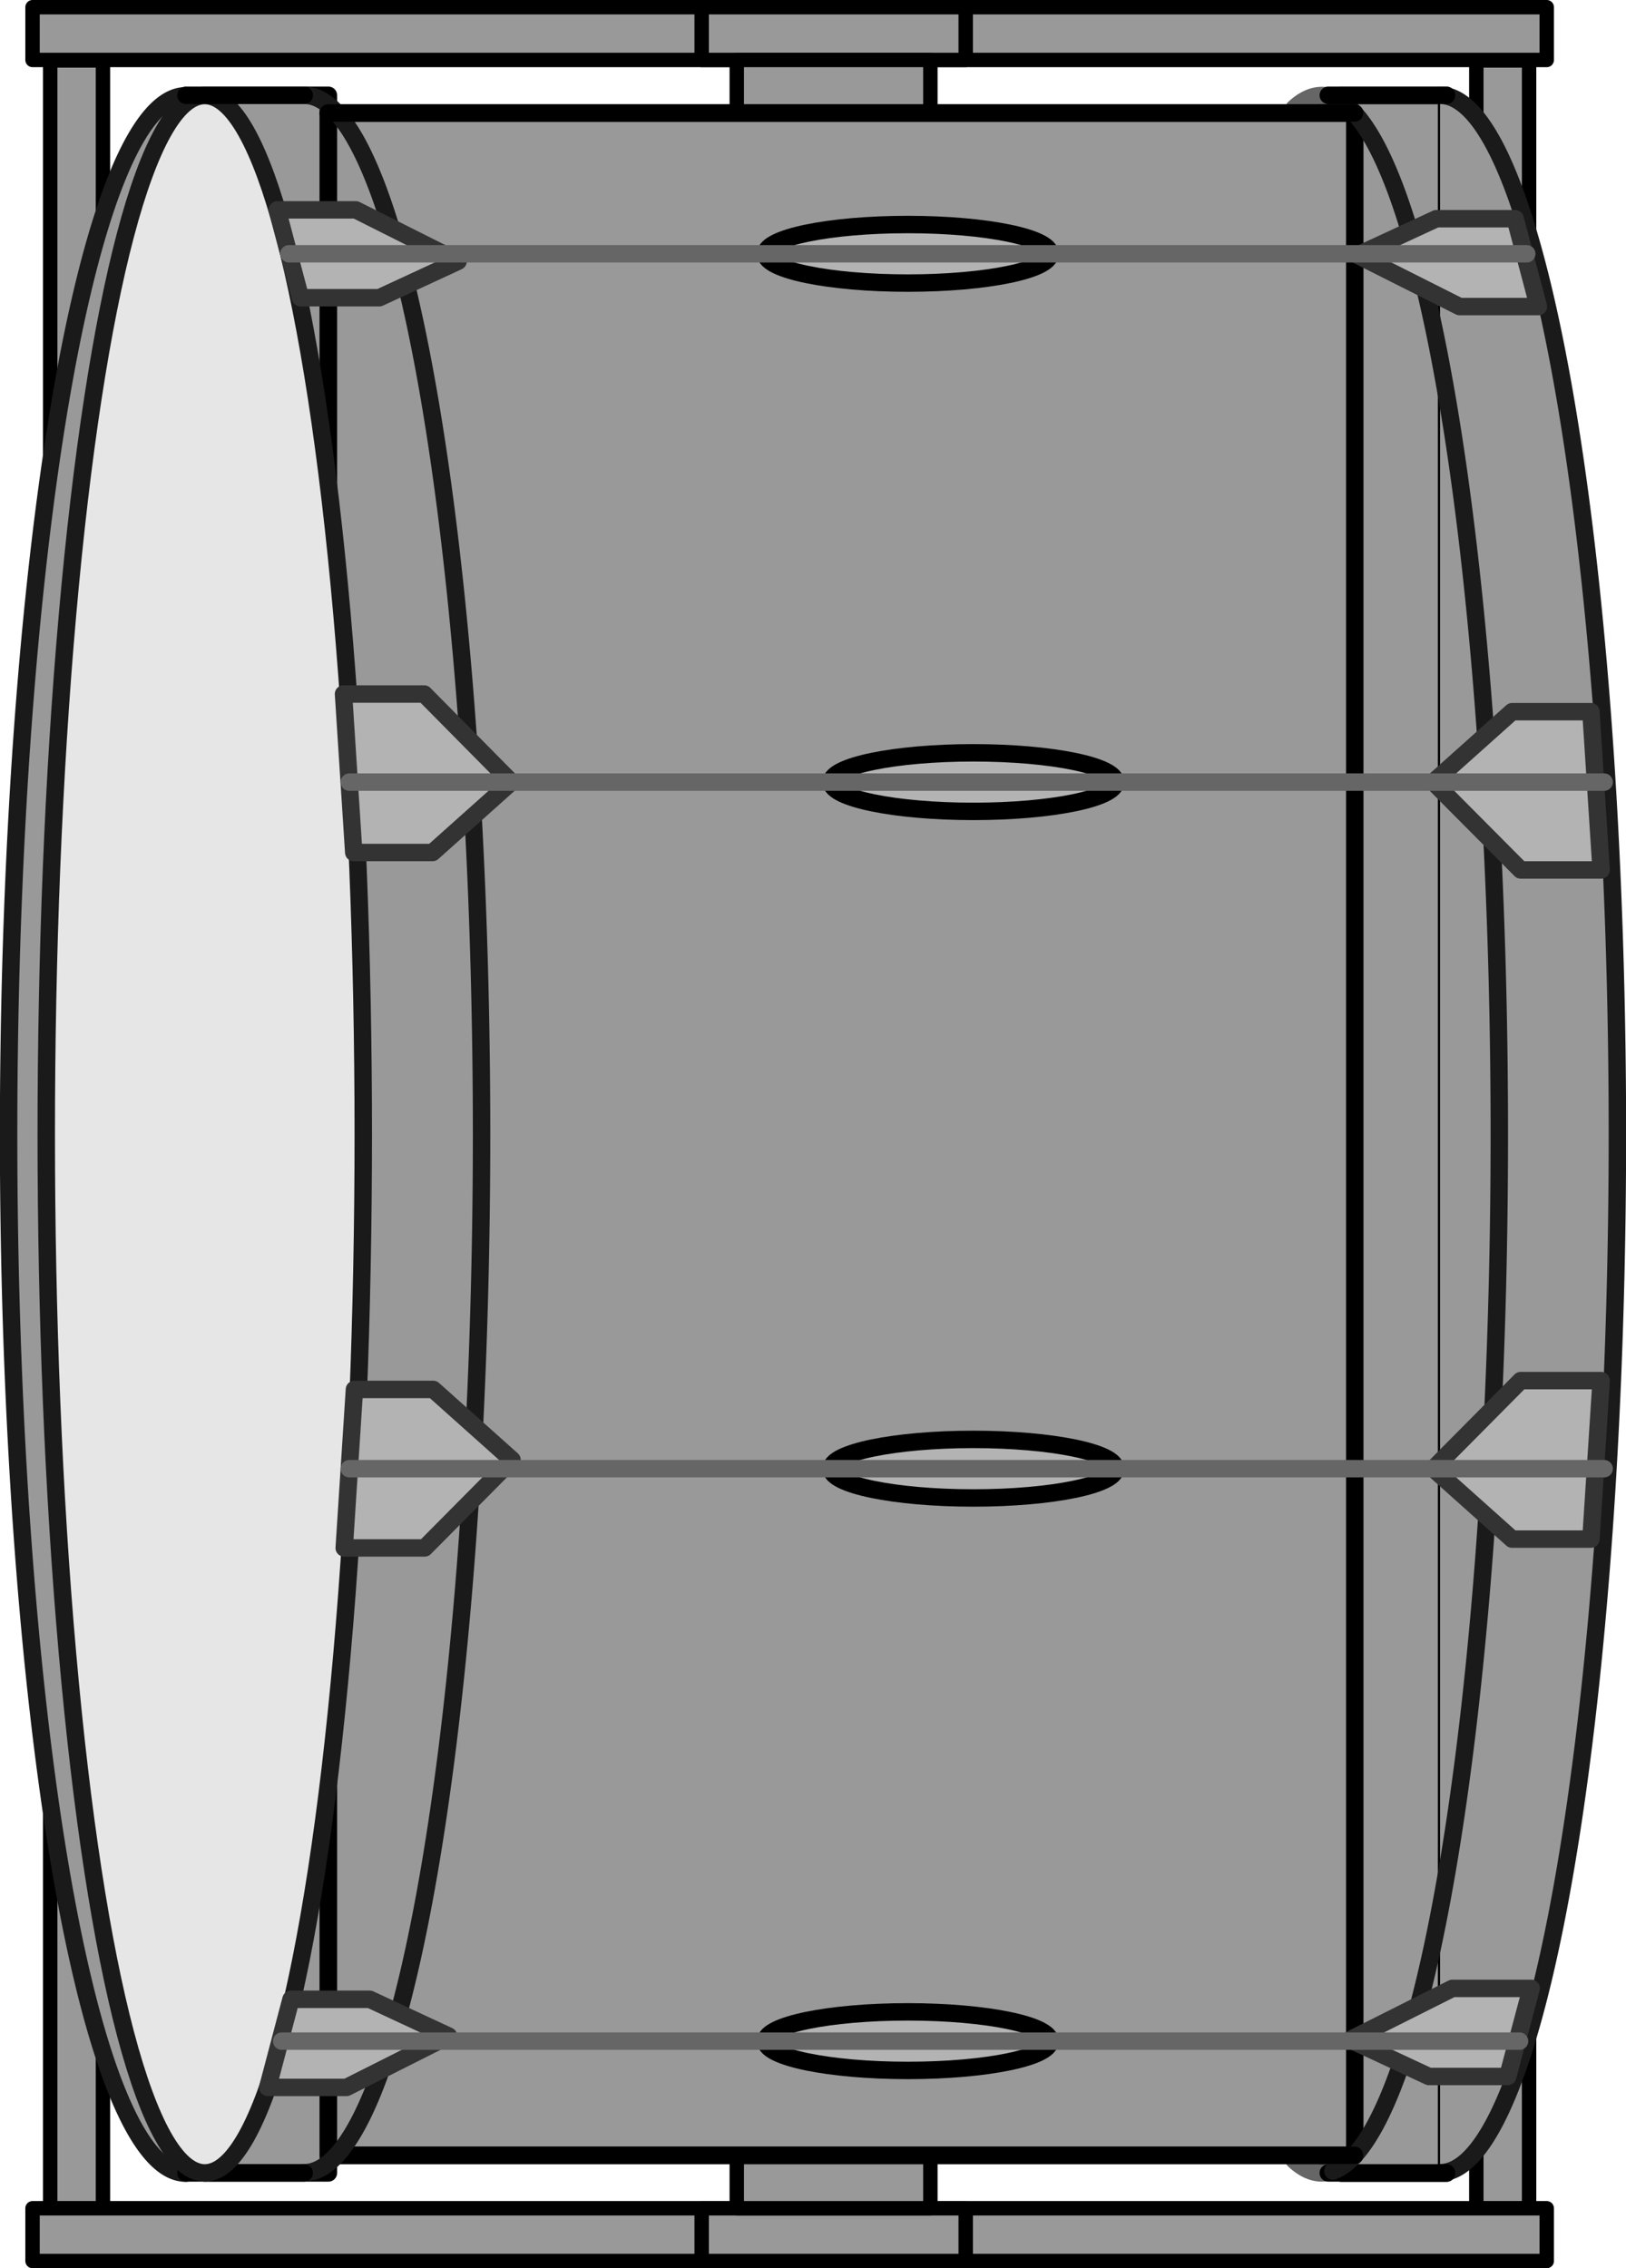 <?xml version="1.0" encoding="UTF-8" standalone="no"?>
<!-- This file was created by the DynamicDraw's "SVG Export" plug-in version 1.1.2.-->

<svg
   xmlns:dc="http://purl.org/dc/elements/1.1/"
   xmlns:cc="http://creativecommons.org/ns#"
   xmlns:rdf="http://www.w3.org/1999/02/22-rdf-syntax-ns#"
   xmlns:svg="http://www.w3.org/2000/svg"
   xmlns="http://www.w3.org/2000/svg"
   xmlns:sodipodi="http://sodipodi.sourceforge.net/DTD/sodipodi-0.dtd"
   xmlns:inkscape="http://www.inkscape.org/namespaces/inkscape"
   width="6.996mm"
   height="9.759mm"
   viewBox="0 0 6.996 9.759"
   version="1.1"
   id="svg94"
   sodipodi:docname="バスドラム.svg"
   inkscape:version="0.92.4 (5da689c313, 2019-01-14)">
  <defs
     id="defs98" />
  <sodipodi:namedview
     pagecolor="#ffffff"
     bordercolor="#666666"
     borderopacity="1"
     objecttolerance="10"
     gridtolerance="10"
     guidetolerance="10"
     inkscape:pageopacity="0"
     inkscape:pageshadow="2"
     inkscape:window-width="780"
     inkscape:window-height="480"
     id="namedview96"
     showgrid="false"
     inkscape:zoom="6.0231184"
     inkscape:cx="13.220431"
     inkscape:cy="18.441615"
     inkscape:window-x="0"
     inkscape:window-y="0"
     inkscape:window-maximized="0"
     inkscape:current-layer="svg94" />
  <g
     style="stroke-linecap:round;stroke-linejoin:round"
     id="g92"
     transform="translate(-0.298,-0.304)">
    <!-- start DynamicDraw object [1], type : FDOJ_GROUP -->
    <g
       id="g90">
      <!-- group -->
      <!-- start DynamicDraw object [1], type : FDOJ_RECT -->
      <rect
         x="2.143"
         y="5.07"
         width="9.241"
         height="0.227"
         style="fill:#999999;stroke:#000000;stroke-width:0.062"
         transform="rotate(-90,6.764,5.184)"
         id="rect2" />
      <!-- end DynamicDraw object [1], type : FDOJ_RECT -->
      <!-- start DynamicDraw object [2], type : FDOJ_RECT -->
      <rect
         x="-3.993"
         y="5.07"
         width="9.241"
         height="0.227"
         style="fill:#999999;stroke:#000000;stroke-width:0.062"
         transform="rotate(-90,0.628,5.184)"
         id="rect4" />
      <!-- end DynamicDraw object [2], type : FDOJ_RECT -->
      <!-- start DynamicDraw object [3], type : FDOJ_GROUP -->
      <g
         id="g12">
        <!-- group -->
        <!-- start DynamicDraw object [3], type : FDOJ_RECT -->
        <rect
           x="0.439"
           y="9.804"
           width="6.515"
           height="0.227"
           style="fill:#999999;stroke:#000000;stroke-width:0.062"
           transform="rotate(180,3.696,9.918)"
           id="rect6" />
        <!-- end DynamicDraw object [3], type : FDOJ_RECT -->
        <!-- start DynamicDraw object [4], type : FDOJ_RECT -->
        <rect
           x="3.317"
           y="9.804"
           width="1.136"
           height="0.227"
           style="fill:#999999;stroke:#000000;stroke-width:0.062"
           transform="rotate(180,3.885,9.918)"
           id="rect8" />
        <!-- end DynamicDraw object [4], type : FDOJ_RECT -->
        <!-- start DynamicDraw object [5], type : FDOJ_RECT -->
        <rect
           x="3.469"
           y="9.577"
           width="0.833"
           height="0.227"
           style="fill:#999999;stroke:#000000;stroke-width:0.062"
           transform="rotate(180,3.885,9.691)"
           id="rect10" />
        <!-- end DynamicDraw object [5], type : FDOJ_RECT -->
      </g>
      <!-- group -->
      <!-- end DynamicDraw object [3], type : FDOJ_GROUP -->
      <!-- start DynamicDraw object [4], type : FDOJ_GROUP -->
      <g
         id="g20">
        <!-- group -->
        <!-- start DynamicDraw object [4], type : FDOJ_RECT -->
        <rect
           x="0.439"
           y="0.336"
           width="6.515"
           height="0.227"
           style="fill:#999999;stroke:#000000;stroke-width:0.062"
           transform="rotate(180,3.696,0.449)"
           id="rect14" />
        <!-- end DynamicDraw object [4], type : FDOJ_RECT -->
        <!-- start DynamicDraw object [5], type : FDOJ_RECT -->
        <rect
           x="3.317"
           y="0.336"
           width="1.136"
           height="0.227"
           style="fill:#999999;stroke:#000000;stroke-width:0.062"
           transform="rotate(180,3.885,0.449)"
           id="rect16" />
        <!-- end DynamicDraw object [5], type : FDOJ_RECT -->
        <!-- start DynamicDraw object [6], type : FDOJ_RECT -->
        <rect
           x="3.469"
           y="0.563"
           width="0.833"
           height="0.227"
           style="fill:#999999;stroke:#000000;stroke-width:0.062"
           transform="rotate(180,3.885,0.676)"
           id="rect18" />
        <!-- end DynamicDraw object [6], type : FDOJ_RECT -->
      </g>
      <!-- group -->
      <!-- end DynamicDraw object [4], type : FDOJ_GROUP -->
      <!-- start DynamicDraw object [5], type : FDOJ_ARC -->
      <path
         d="m 1.571,5.303 a 4.469,0.763 0 1 1 8.828,0"
         style="fill:#000000;stroke:#666666;stroke-width:0.075"
         transform="rotate(90,5.985,5.184)"
         id="path22"
         inkscape:connector-curvature="0" />
      <!-- end DynamicDraw object [5], type : FDOJ_ARC -->
      <!-- start DynamicDraw object [6], type : FDOJ_ARC -->
      <path
         d="m 5.568,5.184 a 4.469,0.763 0 0 1 -8.938,0"
         style="fill:#999999;stroke:#1a1a1a;stroke-width:0.075"
         transform="rotate(90,1.098,5.184)"
         id="path24"
         inkscape:connector-curvature="0" />
      <!-- end DynamicDraw object [6], type : FDOJ_ARC -->
      <!-- start DynamicDraw object [7], type : FDOJ_RECT -->
      <rect
         x="-3.026"
         y="4.917"
         width="8.939"
         height="0.533"
         style="fill:#999999;stroke:#000000;stroke-width:0.075"
         transform="rotate(90,1.444,5.184)"
         id="rect26" />
      <g
         transform="rotate(90,1.444,5.184)"
         id="g28">
        <!-- rotation -->
      </g>
      <!-- rotation -->
      <!-- end DynamicDraw object [7], type : FDOJ_RECT -->
      <!-- start DynamicDraw object [8], type : FDOJ_RECT -->
      <rect
         x="1.827"
         y="4.958"
         width="8.939"
         height="0.452"
         style="fill:#999999;stroke:#000000;stroke-width:0.075"
         transform="rotate(90,6.296,5.184)"
         id="rect30" />
      <g
         transform="rotate(90,6.296,5.184)"
         id="g32">
        <!-- rotation -->
      </g>
      <!-- rotation -->
      <!-- end DynamicDraw object [8], type : FDOJ_RECT -->
      <!-- start DynamicDraw object [9], type : FDOJ_RECT -->
      <rect
         x="-0.475"
         y="2.975"
         width="8.787"
         height="4.416"
         style="fill:#999999;stroke:#000000;stroke-width:0.075"
         transform="rotate(90,3.918,5.184)"
         id="rect34" />
      <g
         transform="rotate(90,3.918,5.184)"
         id="g36">
        <!-- rotation -->
      </g>
      <!-- rotation -->
      <!-- end DynamicDraw object [9], type : FDOJ_RECT -->
      <!-- start DynamicDraw object [10], type : FDOJ_ARC -->
      <path
         d="m 2.024,5.184 a 4.469,0.763 0 0 1 8.938,0"
         style="fill:#999999;stroke:#1a1a1a;stroke-width:0.075"
         transform="rotate(90,6.494,5.184)"
         id="path38"
         inkscape:connector-curvature="0" />
      <!-- end DynamicDraw object [10], type : FDOJ_ARC -->
      <!-- start DynamicDraw object [11], type : FDOJ_LINE -->
      <line
         x1="6.522"
         y1="9.653"
         x2="6.013"
         y2="9.653"
         style="fill:none;stroke:#000000;stroke-width:0.075"
         id="line40" />
      <!-- end DynamicDraw object [11], type : FDOJ_LINE -->
      <!-- start DynamicDraw object [12], type : FDOJ_ARC -->
      <path
         d="m 1.525,5.136 a 4.469,0.763 0 0 1 8.921,0"
         style="fill:none;stroke:#1a1a1a;stroke-width:0.075"
         transform="rotate(90,5.985,5.184)"
         id="path42"
         inkscape:connector-curvature="0" />
      <!-- end DynamicDraw object [12], type : FDOJ_ARC -->
      <!-- start DynamicDraw object [13], type : FDOJ_LINE -->
      <line
         x1="6.522"
         y1="0.714"
         x2="6.013"
         y2="0.714"
         style="fill:none;stroke:#000000;stroke-width:0.075"
         id="line44" />
      <!-- end DynamicDraw object [13], type : FDOJ_LINE -->
      <!-- start DynamicDraw object [14], type : FDOJ_LINE -->
      <line
         x1="6.126"
         y1="9.577"
         x2="1.759"
         y2="9.577"
         style="fill:none;stroke:#000000;stroke-width:0.075"
         id="line46" />
      <!-- end DynamicDraw object [14], type : FDOJ_LINE -->
      <!-- start DynamicDraw object [15], type : FDOJ_ARC -->
      <path
         d="m -2.863,5.184 a 4.469,0.763 0 0 1 8.938,0"
         style="fill:none;stroke:#1a1a1a;stroke-width:0.075"
         transform="rotate(90,1.607,5.184)"
         id="path48"
         inkscape:connector-curvature="0" />
      <!-- end DynamicDraw object [15], type : FDOJ_ARC -->
      <!-- start DynamicDraw object [16], type : FDOJ_LINE -->
      <line
         x1="1.607"
         y1="9.653"
         x2="1.098"
         y2="9.653"
         style="fill:none;stroke:#000000;stroke-width:0.075"
         id="line50" />
      <!-- end DynamicDraw object [16], type : FDOJ_LINE -->
      <!-- start DynamicDraw object [17], type : FDOJ_ARC -->
      <ellipse
         cx="1.179"
         cy="5.184"
         rx="4.469"
         ry="0.682"
         style="fill:#e6e6e6;stroke:#1a1a1a;stroke-width:0.075"
         transform="rotate(90,1.179,5.184)"
         id="ellipse52" />
      <!-- end DynamicDraw object [17], type : FDOJ_ARC -->
      <!-- start DynamicDraw object [18], type : FDOJ_LINE -->
      <line
         x1="1.607"
         y1="0.714"
         x2="1.098"
         y2="0.714"
         style="fill:none;stroke:#000000;stroke-width:0.075"
         id="line54" />
      <!-- end DynamicDraw object [18], type : FDOJ_LINE -->
      <!-- start DynamicDraw object [19], type : FDOJ_POLY -->
      <polyline
         points="7.143,3.366 7.187,4.047 6.841,4.047 6.465,3.669 6.804,3.366 7.143,3.366 "
         style="fill:#b3b3b3;stroke:#333333;stroke-width:0.075"
         id="polyline56" />
      <!-- end DynamicDraw object [19], type : FDOJ_POLY -->
      <!-- start DynamicDraw object [20], type : FDOJ_POLY -->
      <polyline
         points="7.143,6.926 7.187,6.244 6.841,6.244 6.465,6.623 6.804,6.926 7.143,6.926 "
         style="fill:#b3b3b3;stroke:#333333;stroke-width:0.075"
         id="polyline58" />
      <!-- end DynamicDraw object [20], type : FDOJ_POLY -->
      <!-- start DynamicDraw object [21], type : FDOJ_POLY -->
      <polyline
         points="6.817,1.245 6.917,1.623 6.578,1.623 6.139,1.402 6.478,1.245 6.817,1.245 "
         style="fill:#b3b3b3;stroke:#333333;stroke-width:0.075"
         id="polyline60" />
      <!-- end DynamicDraw object [21], type : FDOJ_POLY -->
      <!-- start DynamicDraw object [22], type : FDOJ_POLY -->
      <polyline
         points="6.785,9.238 6.886,8.859 6.547,8.859 6.107,9.08 6.446,9.238 6.785,9.238 "
         style="fill:#b3b3b3;stroke:#333333;stroke-width:0.075"
         id="polyline62" />
      <!-- end DynamicDraw object [22], type : FDOJ_POLY -->
      <!-- start DynamicDraw object [23], type : FDOJ_POLY -->
      <polyline
         points="1.823,6.282 1.779,6.964 2.125,6.964 2.501,6.585 2.162,6.282 1.823,6.282 "
         style="fill:#b3b3b3;stroke:#333333;stroke-width:0.075"
         id="polyline64" />
      <!-- end DynamicDraw object [23], type : FDOJ_POLY -->
      <!-- start DynamicDraw object [24], type : FDOJ_POLY -->
      <polyline
         points="1.82,3.972 1.776,3.29 2.123,3.29 2.498,3.669 2.159,3.972 1.82,3.972 "
         style="fill:#b3b3b3;stroke:#333333;stroke-width:0.075"
         id="polyline66" />
      <!-- end DynamicDraw object [24], type : FDOJ_POLY -->
      <!-- start DynamicDraw object [25], type : FDOJ_POLY -->
      <polyline
         points="1.55,8.906 1.45,9.285 1.789,9.285 2.228,9.064 1.889,8.906 1.55,8.906 "
         style="fill:#b3b3b3;stroke:#333333;stroke-width:0.075"
         id="polyline68" />
      <!-- end DynamicDraw object [25], type : FDOJ_POLY -->
      <!-- start DynamicDraw object [26], type : FDOJ_POLY -->
      <polyline
         points="1.591,1.585 1.491,1.207 1.829,1.207 2.269,1.428 1.93,1.585 1.591,1.585 "
         style="fill:#b3b3b3;stroke:#333333;stroke-width:0.075"
         id="polyline70" />
      <!-- end DynamicDraw object [26], type : FDOJ_POLY -->
      <!-- start DynamicDraw object [27], type : FDOJ_ARC -->
      <ellipse
         cx="4.204"
         cy="1.396"
         rx="0.612"
         ry="0.126"
         style="fill:#b3b3b3;stroke:#000000;stroke-width:0.075"
         id="ellipse72" />
      <!-- end DynamicDraw object [27], type : FDOJ_ARC -->
      <!-- start DynamicDraw object [28], type : FDOJ_LINE -->
      <line
         x1="6.867"
         y1="1.396"
         x2="1.541"
         y2="1.396"
         style="fill:none;stroke:#666666;stroke-width:0.075"
         id="line74" />
      <!-- end DynamicDraw object [28], type : FDOJ_LINE -->
      <!-- start DynamicDraw object [29], type : FDOJ_ARC -->
      <ellipse
         cx="4.486"
         cy="3.669"
         rx="0.612"
         ry="0.126"
         style="fill:#b3b3b3;stroke:#000000;stroke-width:0.075"
         id="ellipse76" />
      <!-- end DynamicDraw object [29], type : FDOJ_ARC -->
      <!-- start DynamicDraw object [30], type : FDOJ_LINE -->
      <line
         x1="7.2"
         y1="3.669"
         x2="1.801"
         y2="3.669"
         style="fill:none;stroke:#666666;stroke-width:0.075"
         id="line78" />
      <!-- end DynamicDraw object [30], type : FDOJ_LINE -->
      <!-- start DynamicDraw object [31], type : FDOJ_ARC -->
      <ellipse
         cx="4.486"
         cy="6.623"
         rx="0.612"
         ry="0.126"
         style="fill:#b3b3b3;stroke:#000000;stroke-width:0.075"
         id="ellipse80" />
      <!-- end DynamicDraw object [31], type : FDOJ_ARC -->
      <!-- start DynamicDraw object [32], type : FDOJ_LINE -->
      <line
         x1="7.2"
         y1="6.623"
         x2="1.801"
         y2="6.623"
         style="fill:none;stroke:#666666;stroke-width:0.075"
         id="line82" />
      <!-- end DynamicDraw object [32], type : FDOJ_LINE -->
      <!-- start DynamicDraw object [33], type : FDOJ_ARC -->
      <ellipse
         cx="4.204"
         cy="9.086"
         rx="0.612"
         ry="0.126"
         style="fill:#b3b3b3;stroke:#000000;stroke-width:0.075"
         id="ellipse84" />
      <!-- end DynamicDraw object [33], type : FDOJ_ARC -->
      <!-- start DynamicDraw object [34], type : FDOJ_LINE -->
      <line
         x1="6.836"
         y1="9.086"
         x2="1.51"
         y2="9.086"
         style="fill:none;stroke:#666666;stroke-width:0.075"
         id="line86" />
      <!-- end DynamicDraw object [34], type : FDOJ_LINE -->
      <!-- start DynamicDraw object [35], type : FDOJ_LINE -->
      <line
         x1="6.126"
         y1="0.79"
         x2="1.71"
         y2="0.79"
         style="fill:none;stroke:#000000;stroke-width:0.075"
         id="line88" />
      <!-- end DynamicDraw object [35], type : FDOJ_LINE -->
    </g>
    <!-- group -->
    <!-- end DynamicDraw object [1], type : FDOJ_GROUP -->
  </g>
  <!-- stroke-linecap, etc -->
</svg>
